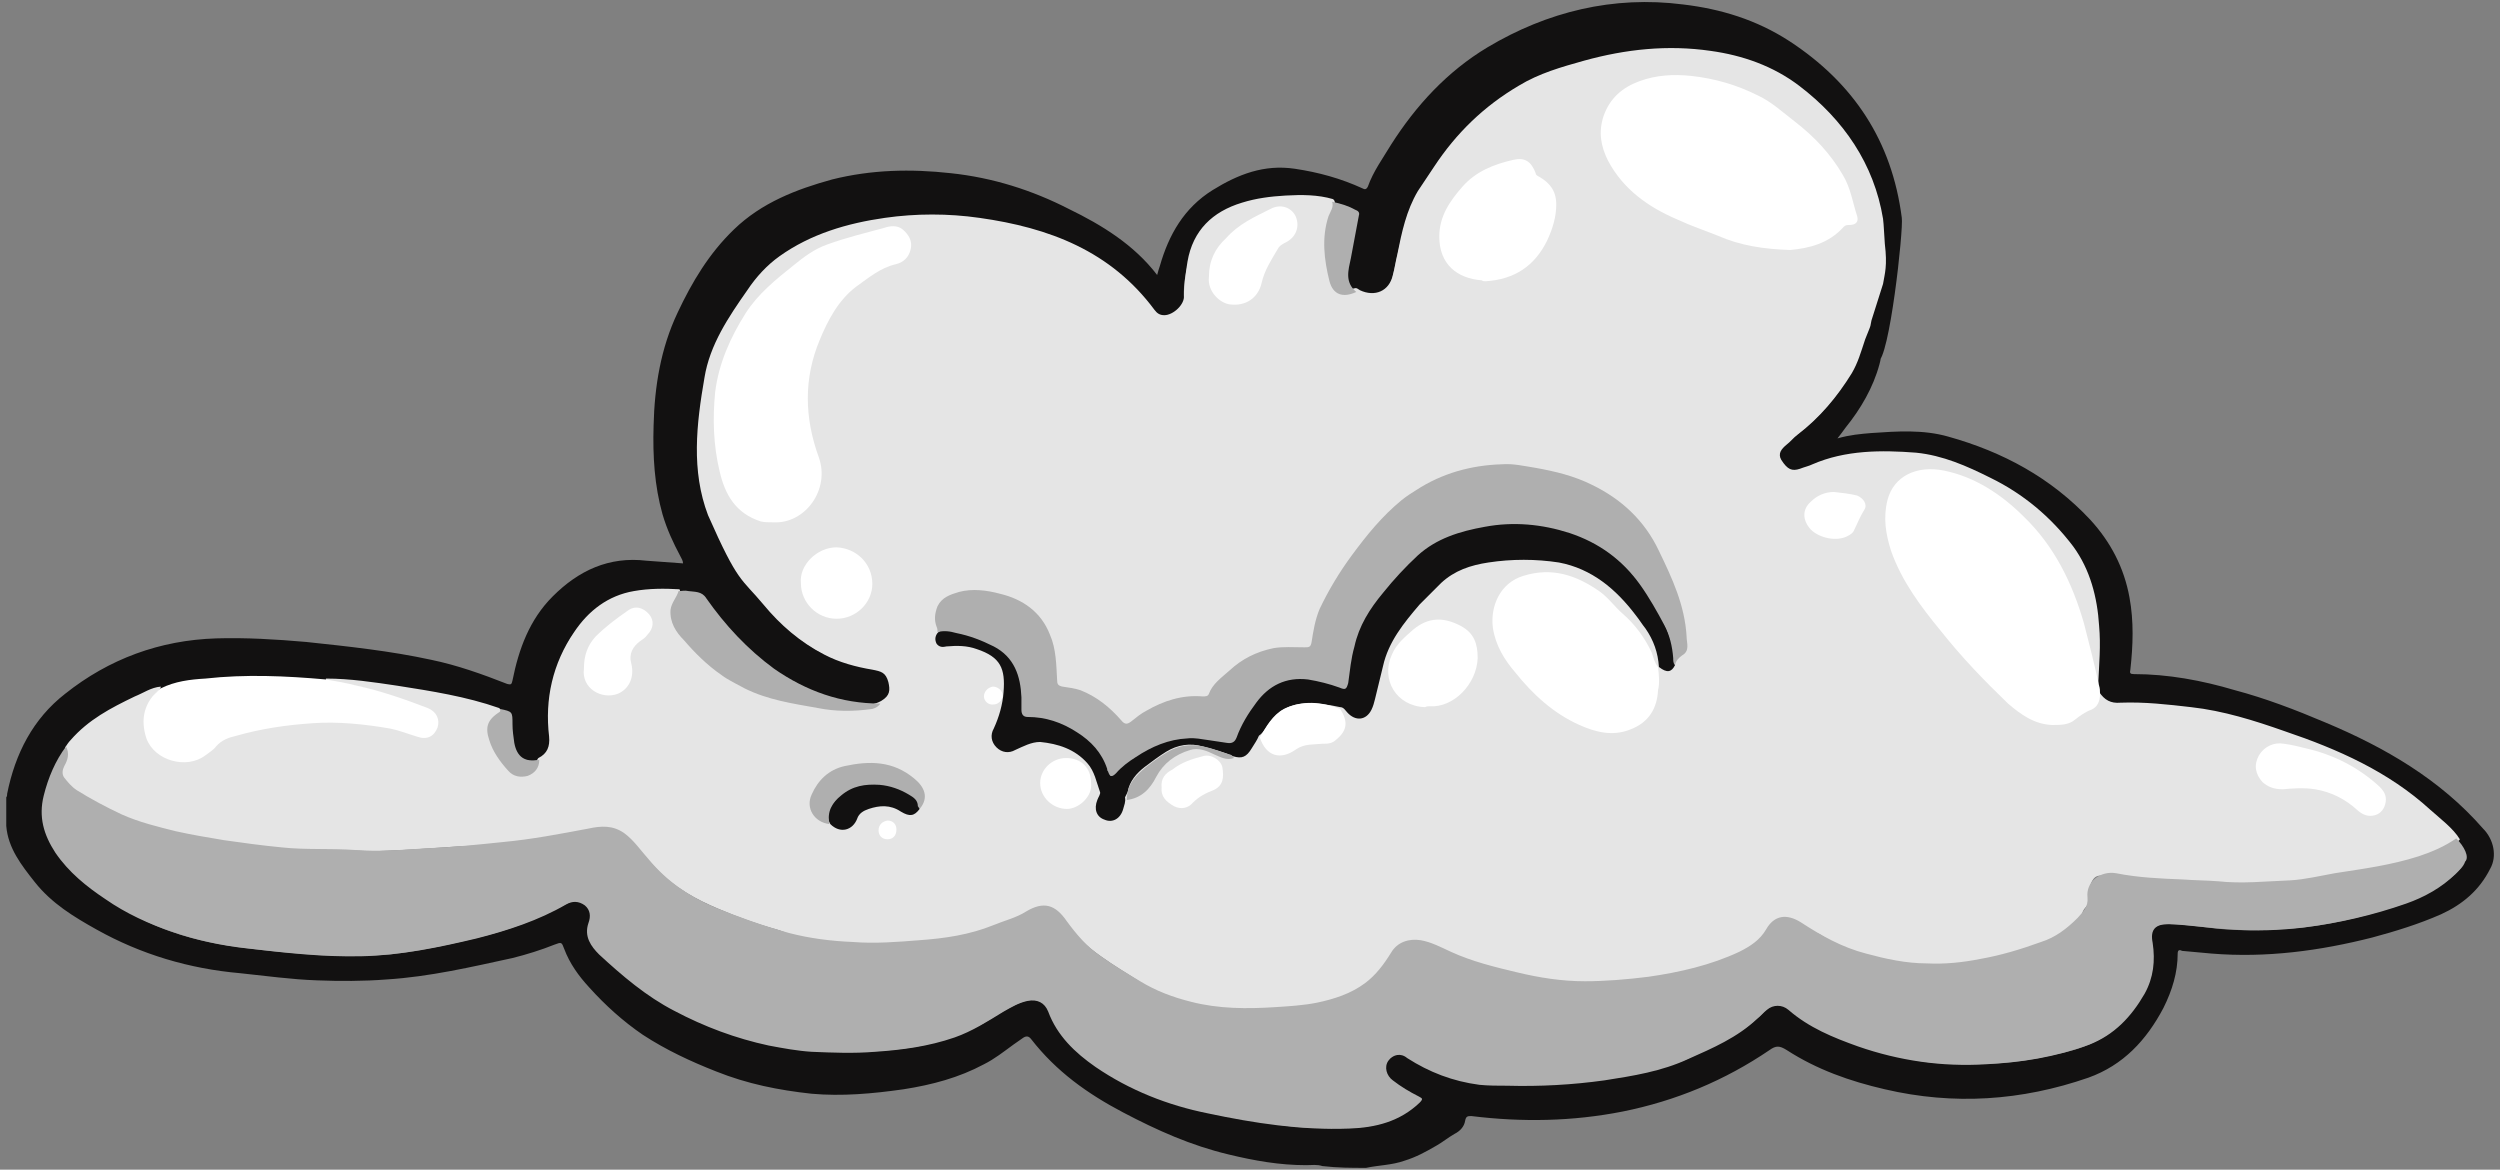 <?xml version="1.0" encoding="utf-8"?>
<!-- Generator: Adobe Illustrator 28.0.0, SVG Export Plug-In . SVG Version: 6.00 Build 0)  -->
<svg version="1.1" id="Layer_1" xmlns="http://www.w3.org/2000/svg" xmlns:xlink="http://www.w3.org/1999/xlink" x="0px" y="0px"
	 viewBox="0 0 280 131" style="enable-background:new 0 0 280 131;" xml:space="preserve">
<rect x="0" y="0" width="280" height="131" fill="#808080" stroke="none"/>
<style type="text/css">
	.st0{fill:#121111;}
	.st1{fill:#E5E5E5;}
	.st2{fill:#FFFFFF;}
	.st3{fill:#AFAFAF;}
</style>
<g>
	<path class="st0" d="M153,130.8c1.4-0.3,2.9-0.3,4.3-0.8c1.3-0.4,2.4-1,3.6-1.7c0.7-0.4,1.3-0.9,2-1.3c0.6-0.3,1.1-0.8,1.2-1.5
		c0.1-0.5,0.3-0.5,0.7-0.5c5.7,0.7,11.3,0.6,16.9-0.5c6-1.2,11.5-3.5,16.5-6.9c0.7-0.5,1.1-0.5,1.9,0c3.4,2.2,7.1,3.5,11,4.4
		c7.7,1.8,15.3,1.3,22.8-1.3c3.9-1.4,6.5-4.2,8.4-7.8c1-2,1.6-4,1.6-6.1c0-0.5,0.3-0.4,0.5-0.3c1.1,0.1,2.2,0.2,3.3,0.3
		c6.1,0.5,12.1-0.3,18-1.8c2.6-0.7,5.2-1.5,7.7-2.6c2.4-1.1,4.3-2.7,5.5-5.1c0.8-1.4,0.4-3.3-0.8-4.5c-4.8-5.5-11-9.1-17.7-11.9
		c-3.3-1.4-6.7-2.7-10.1-3.6c-3.7-1.1-7.5-1.8-11.3-1.8c-0.4,0-0.5-0.1-0.4-0.5c0.3-2.7,0.4-5.4-0.1-8.1c-0.6-3.3-2.1-6.2-4.4-8.7
		c-4.4-4.7-9.8-7.6-15.9-9.3c-2.8-0.8-5.7-0.6-8.6-0.4c-1.2,0.1-2.4,0.2-3.8,0.6c0.4-0.5,0.6-0.8,0.9-1.2c1.7-2.1,3.1-4.5,3.8-7.1
		c0.3-1,0.2-2.1,0.4-3.2c0.1-0.8,1.8-12.3,1.1-12.4s-3.7,11.1-4,11.8c-0.1,0.3,0.3,0.7,0.3,0.9c0.1,1.5-0.4,2.8-1.1,4
		c-1.6,2.8-3.7,5.1-6.2,7c-0.4,0.3-0.8,0.6-1.2,0.9c-0.6,0.6-0.7,1.5-0.2,2.2c0.7,1.1,1.2,1.3,2.2,1c1.6-0.5,3.1-1.2,4.7-1.5
		c5.1-1,10.1-0.6,14.9,1.7c2.6,1.3,5.1,2.5,7.2,4.5c1.7,1.6,3.4,3.3,4.6,5.5c1,1.9,1.5,3.9,1.7,6c0.3,2.6,0,5.1,0,7.7
		c0,0.3,0.1,0.6,0.2,0.9c0.5,1,1.3,1.3,2.4,1.3c4.8-0.1,9.5,0.5,14.1,1.8c4.6,1.4,9.1,2.9,13.4,5.2c3.6,1.9,6.8,4.3,9.6,7.3
		c0.1,0.2,0.3,0.3,0.4,0.5c1.4,1.9,1.3,3.1-0.6,4.5c-1.7,1.3-3.6,2.3-5.7,3c-4,1.3-8,2.3-12.1,2.6c-2.8,0.2-5.6,0.3-8.4,0
		c-1.8-0.2-3.6-0.5-5.5-0.5c-1.3,0-1.8,0.5-1.8,1.8c0,0.9,0.2,1.8,0.1,2.8c0,0.7-0.1,1.3-0.4,1.9c-1.2,2.8-3,5.2-5.8,6.6
		c-1.7,0.9-3.6,1.3-5.5,1.7c-3.9,0.9-7.9,1-11.8,0.8c-2.2-0.1-4.4-0.6-6.6-1.2c-2.9-0.8-5.7-1.8-8.3-3.3c-0.7-0.4-1.3-0.9-1.9-1.4
		c-1-0.8-2.2-0.9-3,0c-2.3,2.5-5.4,3.8-8.3,5.2c-2.2,1.1-4.7,1.5-7.1,2c-5.2,1.1-10.5,1.2-15.8,1c-2.3-0.1-4.6-0.7-6.7-1.9
		c-0.7-0.4-1.4-0.8-2.1-1.2c-0.8-0.5-1.8-0.2-2.3,0.5s-0.3,1.7,0.4,2.3c0.8,0.7,1.7,1.2,2.6,1.7c0.6,0.3,0.6,0.4,0.1,0.9
		c-1.6,1.5-3.5,2.2-5.7,2.5c-1.9,0.2-3.9,0.2-5.8,0.1c-1.6,0-3.2-0.2-4.8-0.5c-2.2-0.4-4.4-0.6-6.5-1.1c-5-1.2-9.7-2.9-13.8-6.1
		c-1.4-1-2.5-2.3-3.5-3.8c-0.2-0.3-0.4-0.7-0.5-1.1c-0.6-1.5-1.5-2-3-1.6c-1.4,0.4-2.6,1.2-3.9,2c-2.5,1.6-5.3,2.5-8.2,3.1
		c-2.3,0.4-4.7,0.6-7,0.6c-3.2,0.1-6.4-0.1-9.5-0.8c-3.8-0.8-7.4-2.2-10.8-4.1c-2.4-1.3-4.6-3.1-6.7-4.9c-0.8-0.7-1.5-1.4-2.1-2.2
		c-0.5-0.7-0.7-1.4-0.4-2.3c0.2-0.8,0.2-1.6-0.5-2.2c-0.8-0.6-1.6-0.5-2.5,0c-2.8,1.5-5.8,2.7-8.9,3.5c-3.6,0.9-7.1,1.7-10.8,2.1
		c-2.5,0.2-5,0.2-7.5,0.1c-3.1-0.2-6.2-0.5-9.3-0.9c-3.6-0.5-7.1-1.3-10.4-2.9c-3.1-1.5-6-3.3-8.5-5.8c-1.3-1.4-2.3-3-2.9-4.8
		c-0.2-0.6-0.2-1.2-0.1-1.8c0.3-2.5,1.2-4.7,2.6-6.8c1.5-2,3.3-3.4,5.5-4.5c1.1-0.6,2.3-1.2,3.4-1.7c0.6-0.3,1.2-0.5,1.9-0.6
		c2.3-0.7,4.6-1.1,7-1.2c0.9,0,1.7-0.2,2.6-0.2c2.9,0,5.7,0.2,8.6,0.4c2.4,0.1,4.8,0.3,7.1,0.7c3.2,0.6,6.4,1,9.6,1.8
		c0.9,0.2,1.8,0.6,2.7,0.8c1.3,0.3,1.4,0.4,1.3,1.7c0,0.8,0.1,1.5,0.2,2.2c0.3,1.4,1.5,2.1,2.9,1.7c0.9-0.4,1.3-1.1,1.3-2.1
		c0-1.4-0.2-2.8-0.1-4.2c0.2-2.4,1-4.7,2.1-6.8c1.1-2,2.7-3.5,4.6-4.7c0.9-0.6,2-0.8,3-0.9c1.5-0.2,3-0.1,4.6-0.1c0.3,0,0.7,0,1,0
		c0.9,0.1,1.6,0.3,2.2,1.2c2.2,3.1,4.8,5.9,8.1,8c2.2,1.4,4.6,2.5,7.3,3c1.3,0.2,2.7,0.5,4,0.4c1-0.4,1.5-1.3,1.4-2.1
		c-0.1-0.9-0.8-1.7-1.8-1.9c-0.8-0.2-1.7-0.3-2.5-0.5c-3.4-0.8-6.1-2.7-8.5-5.2c-2.5-2.6-4.5-5.6-6.1-8.8c-1.6-3.1-2.4-6.3-2.4-9.8
		c0-2.6,0-5.1,0.5-7.7c0.6-3.2,2-6,3.7-8.7c0.8-1.3,1.8-2.6,2.9-3.7c1.7-1.8,3.8-2.9,6.1-3.8c2.5-1,5.2-1.7,7.9-1.9
		c2.7-0.3,5.5-0.3,8.2-0.1s5.4,0.7,8.1,1.5c3.3,1,6.3,2.5,9,4.5c1.1,0.8,2,1.8,2.8,2.8c0.3,0.3,0.6,0.7,0.9,1.1
		c1.2,1.4,1.8,1.5,3.3,0.4c0.6-0.4,0.8-1,0.7-1.7c-0.1-1.6,0.3-3.2,0.7-4.8c0.7-2.7,2.5-4.3,5-5.1c3.5-1.2,7.1-1.5,10.8-0.7
		c0.7,0.2,1.4,0.4,2.1,0.6c0.6,0.2,0.8,0.5,0.6,1.2c-0.4,1.8-0.7,3.6-1,5.4c-0.2,1,0,2,0.9,2.7c1.9,1.3,3.8,0.5,4.3-1.7
		c0.4-1.9,0.8-3.7,1.3-5.6c0.4-1.7,1.3-3.3,2.2-4.8c1.2-1.9,2.5-3.8,4.1-5.4c2.9-2.9,6-5.5,10-6.8c2.6-0.8,5.1-1.6,7.8-2.1
		c5-0.9,9.9-0.6,14.8,0.9c2.2,0.7,4.1,2,5.9,3.5c2.5,2.1,4.6,4.6,5.9,7.6c1,2.2,1.7,4.4,2.1,6.8c0.1,1-0.6,15.5,0.2,15.5
		c1.3-0.1,2.9-14.8,2.7-16.1c-1.1-8.6-5.4-15.1-12.6-19.8c-3.7-2.4-7.7-3.6-11.9-4.1c-7.8-1-15.2,0.8-21.9,4.8
		c-4.5,2.7-8,6.5-10.8,10.9c-0.9,1.5-2,3-2.6,4.7c-0.2,0.4-0.4,0.3-0.6,0.2c-2.4-1.1-4.9-1.8-7.6-2.2c-3.4-0.5-6.3,0.6-9.2,2.4
		c-3.2,2-4.9,5-5.9,8.5c-0.1,0.3-0.2,0.6-0.3,1c-2.6-3.4-6.2-5.6-9.9-7.4c-4.1-2.1-8.5-3.5-13.2-4c-4.5-0.5-8.9-0.4-13.3,0.7
		c-4,1.1-7.9,2.6-11,5.6c-2.8,2.7-4.7,5.9-6.3,9.3c-1.9,4-2.6,8.3-2.7,12.7c-0.1,3.4,0.1,6.7,1,9.9c0.5,1.7,1.2,3.2,2,4.7
		c0.1,0.2,0.3,0.5,0.3,0.8c-1.4-0.1-2.7-0.2-4.1-0.3c-4.2-0.5-7.6,1.1-10.5,4c-2.6,2.6-3.8,5.9-4.5,9.4c-0.1,0.5-0.2,0.5-0.6,0.4
		c-2.8-1.1-5.6-2.1-8.5-2.7c-4.6-1-9.3-1.5-14-2c-3.4-0.3-6.8-0.5-10.1-0.4c-6.3,0.2-12,2.3-16.9,6.2c-3.6,2.8-5.6,6.7-6.5,11.2
		c0,0.1,0,0.3-0.1,0.4c0,1.1,0,2.1,0,3.2c0.2,2.5,1.7,4.4,3.2,6.3c1.9,2.4,4.4,3.9,6.9,5.3c5,2.8,10.4,4.4,16.1,4.9
		c2.9,0.3,5.7,0.7,8.6,0.8c2.6,0.1,5.2,0.1,7.8-0.1c4.8-0.3,9.5-1.4,14.1-2.4c1.6-0.4,3.2-0.9,4.7-1.5c0.8-0.3,0.8-0.3,1.1,0.5
		c0.6,1.6,1.6,3,2.8,4.3c1.8,2,3.8,3.8,6,5.3c2.6,1.7,5.4,3,8.2,4.1c3.5,1.4,7,2.1,10.7,2.5c3.4,0.3,6.8,0,10.3-0.5
		c3.2-0.5,6.2-1.3,9-2.8c1.2-0.6,2.2-1.4,3.3-2.2c0.3-0.2,0.7-0.5,1-0.7c0.4-0.3,0.7-0.3,1,0.1c2.8,3.6,6.3,6.1,10.3,8.2
		c3.8,2,7.6,3.7,11.8,4.7c2.9,0.7,5.7,1.2,8.7,1.2c0.6,0,1.2-0.1,1.8,0.1C149.8,130.8,151.4,130.8,153,130.8z"/>
	<path class="st1" d="M210.9,31.8c0.2-1.2,0.5-2,0.2-4.5c-0.1-1.3-0.1-2-0.2-2.8c-1-6.1-4.4-11.1-9.4-14.9c-2.9-2.2-6.3-3.4-9.9-3.9
		c-4.8-0.7-9.5-0.2-14.2,1.1c-2.5,0.7-5,1.4-7.3,2.8c-3.9,2.3-7,5.3-9.5,9.1c-0.6,0.9-1.2,1.8-1.8,2.7c-1.3,2.2-1.8,4.6-2.3,7.1
		c-0.2,0.8-0.3,1.6-0.5,2.3c-0.4,1.8-2,2.5-3.7,1.7c-0.1-0.1-0.2-0.1-0.3-0.2c-0.3-0.1-0.5,0.1-0.8,0.1c-1.2,0.1-1.9-0.3-2.1-1.5
		c-0.6-2.6-0.8-5.1,0.2-7.6c0.1-0.3,0.4-0.7,0-1c-1.7-0.5-3.5-0.5-5.3-0.4c-1.7,0.1-3.3,0.3-4.9,0.8c-3.3,1-5.5,3.1-6.1,6.6
		c-0.2,1.3-0.4,2.5-0.4,3.8c0.1,1-1.2,2.2-2.2,2.2c-0.5,0-0.8-0.2-1.1-0.6c-4.9-6.6-11.8-9.2-19.6-10.3c-3.5-0.5-7.1-0.5-10.6,0
		c-4.2,0.6-8.3,1.8-11.8,4.3c-1.4,1-2.6,2.3-3.6,3.8c-2.1,3-4.2,6.1-4.8,9.8c-0.9,5.2-1.5,10.4,0.4,15.4c3.4,7.7,3.7,7,6.2,10
		c1.9,2.3,4.1,4.2,6.8,5.6c1.7,0.9,3.6,1.4,5.4,1.7c1,0.2,1.5,0.3,1.8,1.4c0.2,0.9,0.2,1.5-0.8,2.1C98,78.9,97.2,79,96.4,79
		c-3.8,0.2-7.4-0.6-11-1.7c-2.4-0.8-4.6-2-6.5-3.9c-1.1-1.1-2.2-2.1-3-3.4c-0.6-1.1-0.7-2.1,0-3.2c0.1-0.2,0.4-0.5,0.2-0.8
		c-1.7-0.1-3.4-0.1-5.1,0.2c-2.9,0.5-5.1,2.2-6.7,4.6c-2.4,3.5-3.3,7.5-2.8,11.7c0.1,1.1-0.2,1.9-1.2,2.4c-0.2,0.2-0.2,0.5-0.4,0.8
		c-0.5,1-2,1.3-2.7,0.5C56,85,55,83.6,54.8,81.8c-0.1-0.9,0.3-1.3,1-1.8c0.2-0.1,0.5-0.4,0.1-0.7c-3.7-1.3-7.6-1.9-11.4-2.5
		c-2.7-0.4-5.3-0.8-8-0.8c0,0.4,0.3,0.3,0.5,0.3c3.4,0.5,6.7,1.5,10,2.8c0.5,0.2,1,0.4,1.4,0.7c0.5,0.5,0.6,1.1,0.3,1.8
		c-0.4,0.6-1,0.9-1.7,0.7c-0.8-0.3-1.6-0.6-2.4-0.8c-1.8-0.5-3.6-0.6-5.5-0.8c-2.7-0.3-5.4,0-8,0.3c-1.8,0.2-3.5,0.7-5.2,1.2
		c-0.8,0.3-1.5,0.7-2,1.3c-2.1,2.4-5.4,1.7-6.9-0.5c-1-1.5-0.8-4,0.5-5.4c0.2-0.2,0.5-0.3,0.5-0.7c-1.1,0.1-1.9,0.7-2.9,1.1
		c-2.7,1.3-5.2,2.6-7.2,4.9c-0.2,0.2-0.4,0.5-0.6,0.8c0,0.9-0.1,1.7-0.5,2.4C6.6,86.5,6.7,87,7,87.4c0.7,0.8,1.4,1.4,2.3,1.9
		c2.5,1.3,5,2.5,7.7,3.3c3.4,0.9,6.8,1.5,10.2,2c3.6,0.5,7.1,0.6,10.7,0.6c1.6,0,3.3,0.2,4.9,0.1c2.8-0.1,5.6-0.3,8.5-0.5
		s5.7,0.1,8.6-0.3c1.7-0.2,3.3-0.7,4.9-1c1.1-0.2,2.1-0.8,3.3-0.6c0.8,0.2,1.6,0.2,2.1,0.8c1.1,1.2,2.2,2.4,3.3,3.6
		c2,2.1,4.4,3.4,7,4.5c2.1,0.9,4.3,1.7,6.5,2.3c2.3,0.7,4.1,2.2,6.4,2.4c1.5,0.1,3.5,0.4,5,0.3c3.5-0.1,7.9-0.3,11.2-1.3
		c2.1-0.6,3.5-2,5.4-3c1.8-1,2.8-1.4,4,0.3c0.9,1.2,1.9,2.4,3.1,3.4c1.5,1.2,3.1,2.2,4.7,3.2s3,2.3,4.8,2.9c2.1,0.7,4.3,1,6.5,1.1
		c2.5,0.1,5.3,0.3,7.8,0c2.6-0.4,6.1-1.2,8.2-3c0.9-0.7,1.5-1.8,2.1-2.8c0.3-0.5,0.7-0.4,1.2-0.8c0.7-0.6,0.7-0.6,1.6-0.4
		c0.8,0.2,1.2-0.3,1.9,0c3.7,1.8,7.6,3.4,11.5,4.1c3,0.5,6.2,0.5,9.2,0.3c2.6-0.2,5.1-1.1,7.6-1.7c2.3-0.5,5.2-1.5,7.3-2.7
		c0.8-0.4,1.9-0.8,2.4-1.6c1-1.6,0.6-2,2.2-1c0.8,0.5,2,0.4,2.8,0.9c1.4,0.8,2.5,2.3,4,2.7c1.2,0.4,2.4,0.7,3.6,1
		c2.1,0.4,4.8,0.2,6.9,0c1.4-0.1,2.8-0.1,4.2-0.4c2.5-0.6,7.1-0.8,9.5-2c1.5-0.7,0.4-3.3,1.5-4.4c0.4-0.4,0.4-1,0.4-1.5
		c0-0.6,0.1-1.2,0.5-1.7c0.6-0.7,1.6-0.1,2.5,0c2.7,0.4,5,0.7,7.7,0.8c1.7,0.1,3.6,0.2,5.3,0.1c2.8-0.1,6.6,0.2,9.3-0.3
		c3.9-0.7,7.1-1.6,10.9-2.6c1.6-0.4,3-1,4.4-1.9c0.2-0.2,0.8-0.2,0.9-0.5c-0.7-1.2-2.3-2.4-3.3-3.3c-4.7-4.3-10.4-6.8-16.3-8.8
		c-3.4-1.2-6.9-2.3-10.5-2.7c-2.6-0.3-5.2-0.6-7.9-0.5c-1.1,0.1-1.8-0.3-2.4-1.2c-0.2,0.1-0.2,0.3-0.2,0.5c-0.1,0.6-0.5,0.9-1,1.1
		c-0.3,0.1-0.7,0.3-0.9,0.5c-1.3,1.1-3.2,1.4-4.7,0.6c-1.1-0.5-2.1-1.2-2.9-2.1c-2.8-2.7-5.3-5.5-7.7-8.6c-1.8-2.3-3.4-4.7-4.3-7.5
		c-0.6-1.7-1-3.5-0.5-5.3c0.5-2,2-3.1,4-3.3c1.4-0.1,2.8,0.2,4,0.8c2,1,3.9,2.1,5.5,3.7c2.1,2,3.7,4.3,5,6.9
		c1.4,2.8,2.1,5.8,2.8,8.8c0.2,0.8,0.4,1.6,0.5,2.4c0,0.2,0,0.5,0.3,0.6c0.1-2.2,0.3-4.3,0.1-6.5c-0.2-3.2-1-6.3-2.9-8.9
		c-2.5-3.3-5.6-5.9-9.3-7.7c-2.6-1.3-5.3-2.5-8.3-2.8c-3.9-0.3-7.9-0.3-11.6,1.3c-0.4,0.2-0.9,0.3-1.4,0.5c-0.9,0.3-1.4,0.1-2.1-1
		c-0.4-0.7,0-1.2,0.6-1.7c0.4-0.3,0.8-0.8,1.2-1.1c2.5-1.9,4.5-4.3,6.1-6.9c0.7-1.2,1-2.3,1.5-3.8c0.1-0.3,0.3-0.7,0.4-1
		c0.2-0.5,0.2-0.5,0.3-1.1"/>
	<path class="st0" d="M187.6,74.5c0-2.4-1-4.4-2.1-6.4c-1.9-3.4-4.4-6.2-8-7.9c-1.8-0.8-3.7-1.3-5.6-1.5c-3.5-0.4-6.9,0.1-10.2,1.4
		c-1.2,0.5-2.3,1.2-3.3,2.1c-2.4,2.2-4.6,4.7-6.2,7.6c-0.8,1.5-1,3.1-1.3,4.7c-0.1,0.7-0.2,1.3-0.3,2c0,0.5-0.2,0.5-0.5,0.3
		c-1.2-0.5-2.4-0.8-3.6-1c-2.5-0.5-5.3,1.3-6.2,2.9c-0.8,1.3-1.6,2.5-2.1,3.9c-0.2,0.5-0.6,0.4-1,0.4c-1.1-0.1-2.1-0.3-3.2-0.4
		c-1.8-0.2-3.4,0.2-5,0.9c-1.7,0.8-3.3,1.8-4.6,3.4c-0.4-1.3-0.8-2.4-1.6-3.3c-1.9-2.1-4.3-3.3-7.2-3.5c-1-0.1-1,0-1-1.1
		c0-1.2-0.1-2.4-0.4-3.5c-0.6-2.1-2.3-3.2-4.2-3.9c-1.2-0.5-2.4-0.8-3.7-1c-0.5-0.1-0.9-0.1-1.3,0.3c-0.3,0.4-0.3,0.8-0.1,1.2
		c0.3,0.4,0.7,0.4,1.1,0.3c1.2-0.1,2.3-0.1,3.4,0.3c2.7,0.9,3.2,2.2,3,4.8c-0.1,1.4-0.5,2.8-1.1,4.1c-0.4,0.7-0.3,1.5,0.3,2.1
		s1.4,0.7,2.1,0.3c0.9-0.4,1.8-0.9,2.8-0.9c2,0.2,3.9,0.8,5.3,2.4c0.8,0.9,1,2.1,1.4,3.2c0.1,0.2-0.2,0.6-0.3,0.9
		c-0.4,1-0.1,1.9,0.8,2.2c0.9,0.4,1.8-0.1,2.1-1.2c0.1-0.4,0.3-0.8,0.2-1.3c0.1-0.2,0.2-0.4,0.3-0.6c0.2-1.2,1-2.1,1.9-2.8
		c0.8-0.6,1.6-1.2,2.4-1.7c1.3-0.8,2.7-1,4.1-0.6c1.1,0.3,2.3,0.6,3.4,1.1c1,0.3,1.5,0.1,2.1-0.9c0.3-0.5,0.6-0.9,0.8-1.4
		c0.6-0.4,0.9-1.2,1.4-1.7c0.9-1.2,2.1-1.8,3.6-1.9c1.4-0.1,2.7,0.1,4.1,0.4c0.4,0,0.6,0.4,0.8,0.6c0.9,1,2.1,0.9,2.7-0.3
		c0.2-0.4,0.3-0.8,0.4-1.2c0.3-1.2,0.6-2.5,0.9-3.7c0.6-2.7,2.3-4.8,4.1-6.9c0.8-0.8,1.6-1.6,2.4-2.4c1.5-1.4,3.3-2,5.3-2.3
		c2.6-0.4,5.3-0.4,7.9,0c3.7,0.7,6.4,3,8.6,5.9c0.4,0.5,0.7,1,1.1,1.5c0.9,1.3,1.4,2.7,1.5,4.3l0,0
		C186.7,75.4,187.2,75.3,187.6,74.5z"/>
	<path class="st0" d="M103,90.6c0.2-0.9-0.3-1.4-1-1.8c-2.1-1.2-4.3-1.5-6.6-0.6c-1.1,0.4-1.9,1.3-2.5,2.4c-0.3,0.6-0.2,1.2,0.1,1.7
		c1.1,1.1,2.5,0.7,3-0.6c0.2-0.6,0.7-0.9,1.3-1.1c1.2-0.4,2.4-0.5,3.6,0.3C101.9,91.5,102.4,91.4,103,90.6z"/>
	<g>
		<path class="st2" d="M235.1,76.8c-0.5-2.3-1.1-4.7-1.7-7c-1.3-4.5-3.3-8.6-6.7-11.9c-2.5-2.5-5.5-4.5-9-5.2
			c-3-0.6-5.6,0.6-6.3,3.3c-0.5,2-0.2,3.8,0.4,5.7c1.2,3.4,3.3,6.2,5.6,9c2.3,2.9,4.8,5.5,7.5,8.1c1.4,1.2,2.9,2.3,4.9,2.4
			c1,0,1.9,0,2.6-0.6c0.5-0.4,1.2-0.9,1.8-1.1c0.7-0.3,1-0.9,1-1.8C235.2,77.4,235.2,77.1,235.1,76.8z"/>
		<path class="st2" d="M18,77.1c-1.9,1.5-2.3,3.5-1.6,5.6c0.9,2.5,4.5,3.5,6.6,1.9c0.4-0.3,0.9-0.6,1.2-1c0.6-0.7,1.4-1,2.3-1.2
			c2.8-0.8,5.6-1.2,8.5-1.4c2.9-0.2,5.8,0.1,8.7,0.6c1,0.2,2,0.6,3,0.9c1.1,0.4,1.9,0,2.3-1c0.3-0.9-0.1-1.8-1.1-2.2
			c-2.6-1-5.2-1.9-7.9-2.5c-1.2-0.3-2.3-0.5-3.5-0.7c-4.5-0.4-9-0.6-13.5-0.1C21.3,76.1,19.6,76.3,18,77.1z"/>
		<path class="st2" d="M200.5,28c2.1-0.2,4.3-0.7,6-2.6c0.2-0.2,0.4-0.2,0.6-0.2c0.7,0,1.1-0.3,0.9-1c-0.5-1.5-0.7-3.1-1.6-4.6
			c-1.4-2.4-3.2-4.3-5.4-6c-1.3-1-2.6-2.2-4.1-2.9c-2.4-1.2-4.8-1.9-7.5-2.2c-2-0.2-3.9-0.1-5.8,0.6c-1.9,0.7-3.3,1.9-4,3.9
			c-0.6,1.8-0.3,3.4,0.5,5c1.7,3.2,4.5,5.2,7.8,6.6c1.5,0.7,3,1.2,4.5,1.8C194.9,27.5,197.5,27.9,200.5,28z"/>
		<path class="st2" d="M86.6,58.5c3.6,0.2,6.4-3.7,5.1-7.3c-1.6-4.4-1.7-8.8,0.1-13.1c0.9-2.2,2.1-4.5,4.1-6c1.4-1,2.7-2.1,4.4-2.5
			c0.9-0.2,1.5-0.8,1.7-1.7s-0.2-1.6-0.9-2.2c-0.6-0.5-1.4-0.4-2-0.2c-2.2,0.6-4.3,1.1-6.5,1.9c-1.4,0.5-2.6,1.4-3.7,2.3
			c-2,1.6-4,3.2-5.4,5.4c-1.7,2.7-3,5.6-3.4,8.8c-0.3,3-0.2,6,0.5,8.9c0.6,2.6,1.8,4.7,4.6,5.6C85.6,58.5,86.1,58.5,86.6,58.5z"/>
		<path class="st2" d="M185.7,74.7c-0.4-0.5-0.5-1-0.7-1.6c-0.8-1.7-1.9-3.2-3.3-4.4c-0.9-0.8-1.6-1.8-2.6-2.5
			c-2.6-1.8-5.3-2.7-8.5-1.7c-2.6,0.8-3.7,3.4-3.4,5.8c0.3,2,1.3,3.6,2.5,5c2,2.5,4.3,4.6,7.2,5.9c1.8,0.8,3.7,1.3,5.7,0.5
			c2.1-0.8,3-2.4,3.1-4.4C185.9,76.5,185.8,75.6,185.7,74.7L185.7,74.7z"/>
		<path class="st2" d="M166.4,31.5c3.2-0.2,5.5-1.7,6.9-4.6c0.6-1.3,1-2.6,1-4c0-1.5-0.7-2.4-1.9-3.1c-0.2-0.1-0.4-0.2-0.4-0.4
			c-0.5-1.3-1.2-1.8-2.5-1.5c-2.2,0.5-4.2,1.3-5.7,3c-1.4,1.6-2.6,3.3-2.6,5.6c0,3.1,2,4.7,4.8,4.9C166,31.5,166.2,31.5,166.4,31.5z
			"/>
		<path class="st2" d="M160.1,79.1c2.7,0.2,5.3-2.5,5.4-5.4c0-1.6-0.4-2.8-1.9-3.6c-1.9-1-3.6-1-5.3,0.4c-0.9,0.8-1.9,1.6-2.4,2.8
			c-1.3,2.8,0.5,5.8,3.7,5.9C159.8,79.1,160,79.1,160.1,79.1z"/>
		<path class="st2" d="M135.4,31c-0.2,1.7,1.3,3,2.4,3.1c1.7,0.2,3.1-0.7,3.5-2.4c0.3-1.4,1.1-2.6,1.8-3.8c0.2-0.4,0.6-0.6,1-0.8
			c1.1-0.6,1.5-1.8,1-2.9c-0.5-1-1.7-1.4-2.8-0.8c-1.8,0.9-3.6,1.7-5,3.3C136.1,27.8,135.4,29.2,135.4,31z"/>
		<path class="st2" d="M255.7,88.4c1-0.1,2.3-0.2,3.6,0c1.8,0.3,3.4,1.1,4.8,2.4c0.6,0.5,1.2,0.7,1.9,0.5c0.7-0.2,1.1-0.8,1.2-1.5
			s-0.2-1.2-0.7-1.7c-2.4-2.2-5.2-3.6-8.3-4.3c-0.8-0.2-1.6-0.4-2.4-0.5c-1.1-0.2-2.2,0.3-2.8,1.3c-0.6,1.1-0.4,2.1,0.4,3
			C254,88.1,254.6,88.4,255.7,88.4z"/>
		<path class="st2" d="M89.7,65.3c0,2.2,1.8,4,4,4s4-1.8,4-3.9c0-2.3-1.8-4-4-4.1C91.5,61.3,89.5,63.3,89.7,65.3z"/>
		<path class="st2" d="M65.4,74.9c-0.3,2.2,2,3.5,3.8,2.8c1.2-0.5,1.9-1.8,1.5-3.4c-0.3-1.1,0.2-1.9,1-2.5c0.3-0.2,0.6-0.4,0.8-0.7
			c0.7-0.7,0.8-1.6,0.2-2.3c-0.7-0.8-1.6-1-2.4-0.4c-1.3,0.9-2.5,1.8-3.6,2.9C65.8,72.3,65.4,73.4,65.4,74.9z"/>
		<path class="st2" d="M150.1,79.4c-2.1-0.8-4.2-1-6.3,0c-1.3,0.7-2,2-2.7,3.2c0.7,2.1,2.3,2.6,4.1,1.3c0.9-0.6,1.9-0.5,2.9-0.6
			c0.6,0,1.1,0,1.6-0.5C150.9,81.8,151,80.8,150.1,79.4z"/>
		<path class="st2" d="M130.1,88.2c-0.1,1,0.5,1.6,1.4,2.1c0.8,0.4,1.6,0.2,2.1-0.4c0.7-0.7,1.5-1.1,2.3-1.4c1.1-0.5,1.2-1.4,1-2.6
			c-0.2-0.8-1.3-1.5-2.2-1.2c-1.2,0.3-2.4,0.7-3.4,1.5C130.5,86.6,130,87.2,130.1,88.2z"/>
		<path class="st2" d="M205.4,55.1c-1,0-1.9,0.4-2.6,1.1c-1,0.9-0.9,2.1,0,3.1c1,1,3,1.4,4.2,0.7c0.2-0.1,0.5-0.3,0.6-0.5
			c0.4-0.8,0.7-1.6,1.2-2.4c0.4-0.6-0.1-1.3-0.8-1.6C207.2,55.3,206.3,55.2,205.4,55.1z"/>
		<path class="st2" d="M122.2,87.7c0-1.7-1.1-2.8-2.8-2.8c-1.6,0-2.9,1.3-2.9,2.8c0,1.6,1.4,2.9,3,2.9
			C120.8,90.6,122.4,89.2,122.2,87.7z"/>
		<path class="st2" d="M110.2,78c0,0.5,0.5,1,1.1,0.9c0.5,0,1-0.5,1-1c0-0.6-0.6-1-1.1-1C110.6,77,110.2,77.5,110.2,78z"/>
		<path class="st2" d="M98.4,93c0,0.6,0.4,1,1,1s1-0.4,1-1.1c0-0.6-0.4-1-1-1C98.8,92,98.4,92.4,98.4,93z"/>
	</g>
	<g>
		<path class="st3" d="M275.1,93.9c-1.3,0.9-2.7,1.5-4.2,2c-3.1,1-6.2,1.4-9.4,1.9c-1.7,0.3-3.3,0.7-5,0.8c-2.7,0.1-5.4,0.4-8.1,0.1
			c-1.3-0.1-2.6-0.1-3.9-0.2c-2.5-0.1-5-0.2-7.5-0.7c-1.8-0.3-3.4,1-3.2,2.7c0.1,1.1-0.5,1.6-1.1,2.3c-1.2,1.2-2.5,2.2-4.1,2.7
			c-2.2,0.8-4.5,1.5-6.8,1.9c-2,0.4-4,0.6-6,0.5c-2.3,0-4.6-0.5-6.8-1.1c-2.7-0.7-5-2-7.3-3.5c-1.6-1-3-0.8-3.9,0.8
			c-0.7,1.2-1.8,1.9-3,2.5c-3.2,1.5-6.7,2.3-10.2,2.8c-2.4,0.3-4.8,0.5-7.1,0.5c-2.6,0-5.1-0.4-7.6-1s-5-1.2-7.4-2.3
			c-1.1-0.5-2.2-1.1-3.4-1.3c-1.3-0.2-2.6,0.2-3.3,1.4c-0.8,1.3-1.7,2.5-2.9,3.4c-1.6,1.2-3.5,1.8-5.4,2.2c-1.5,0.3-3.1,0.4-4.7,0.5
			c-3.1,0.2-6.3,0.2-9.4-0.6c-2-0.5-3.9-1.2-5.7-2.3c-1.5-0.9-3-1.8-4.4-2.8c-1.5-1-2.7-2.4-3.8-3.9c-1.3-1.9-2.6-2.3-4.6-1.1
			c-1.1,0.7-2.4,1-3.6,1.5c-2.7,1.1-5.5,1.5-8.3,1.7c-2.5,0.2-5,0.4-7.5,0.2c-2.4-0.1-4.8-0.4-7.1-1c-2.9-0.8-5.7-1.8-8.4-2.9
			c-2.8-1.2-5.3-2.9-7.3-5.3c-0.9-1-1.7-2.2-2.8-3c-1.3-0.9-2.6-0.8-4-0.5c-3.2,0.6-6.3,1.2-9.5,1.5c-2.9,0.3-5.7,0.6-8.6,0.7
			c-2.7,0.2-5.4,0.4-8,0.2c-2.8-0.2-5.6,0-8.3-0.3c-2.1-0.2-4.3-0.5-6.4-0.8c-1.8-0.3-3.6-0.6-5.4-1c-2-0.5-4.1-1-6.1-1.9
			c-1.7-0.8-3.4-1.7-5-2.7c-0.6-0.4-1-0.9-1.4-1.4c-0.3-0.4-0.2-0.9,0-1.3c0.4-0.7,0.6-1.4,0.2-2.2c-1.2,1.6-2,3.5-2.5,5.5
			c-0.6,2.4,0,4.4,1.3,6.4c1.5,2.2,3.5,3.8,5.6,5.2c2.3,1.6,4.9,2.8,7.6,3.7c2.6,0.9,5.4,1.5,8.1,1.8c4.3,0.5,8.6,1,13,0.9
			s8.7-1,12.9-2c3.5-0.9,6.9-2,10-3.8c0.7-0.4,1.4-0.4,2.1,0.1c0.6,0.5,0.7,1.2,0.4,2c-0.5,1.5,0.3,2.6,1.2,3.5
			c2.6,2.4,5.3,4.7,8.4,6.3c3.4,1.8,6.9,3.1,10.6,3.9c1.6,0.3,3.2,0.6,4.8,0.7c2.4,0.1,4.7,0.2,7.1,0c3-0.2,6-0.6,8.9-1.6
			c2-0.7,3.7-1.8,5.5-2.9c0.9-0.5,1.7-1,2.7-1.2c1.1-0.2,1.9,0.2,2.3,1.2c1,2.7,3,4.6,5.3,6.2c3.8,2.6,8.1,4.3,12.6,5.2
			c5.2,1.1,10.4,1.9,15.8,1.7c3-0.1,5.7-0.8,7.9-2.9c0.5-0.5,0.2-0.5-0.1-0.7c-1-0.5-2-1.1-2.9-1.8c-0.7-0.5-1-1.5-0.5-2.2
			s1.4-0.9,2.1-0.3c2.5,1.6,5.1,2.6,8.1,3c1,0.1,2.1,0.1,3.1,0.1c3.7,0.1,7.3-0.1,10.9-0.6c3.2-0.5,6.4-1,9.4-2.4
			c2.7-1.2,5.5-2.4,7.7-4.5c0.4-0.3,0.7-0.7,1.1-1c0.7-0.6,1.7-0.6,2.4,0c2.3,2,5,3.1,7.8,4.1c4.6,1.6,9.4,2.3,14.3,2
			c4-0.2,7.8-0.8,11.6-2.2c2.8-1.1,4.7-3.1,6.2-5.7c1-1.8,1.2-3.7,0.9-5.7c-0.3-1.5,0.3-2.1,1.8-2.1c2.4,0.1,4.8,0.5,7.1,0.6
			c2.6,0.2,5.3,0.1,7.9-0.2c4-0.5,7.9-1.4,11.6-2.7c2-0.7,4-1.8,5.5-3.3c0.4-0.4,0.9-0.8,1.1-1.4C276.6,96,276,94.8,275.1,93.9z"/>
		<path class="st3" d="M76,66.2c-0.2,0.7-0.8,1.3-0.9,2.1c-0.1,1.4,0.6,2.5,1.5,3.4c1.2,1.4,2.6,2.8,4.2,3.9c0.8,0.6,1.7,1,2.6,1.5
			c2.6,1.3,5.4,1.7,8.2,2.2c2,0.4,4,0.4,6.1,0.1c0.4-0.1,0.7-0.3,0.9-0.6c-4.4,0-8.3-1.4-11.9-3.9c-3-2.2-5.5-4.9-7.6-7.9
			c-0.5-0.8-1.3-0.7-2-0.8C76.7,66.1,76.4,66.2,76,66.2z"/>
		<path class="st3" d="M149.2,22.6c0.2,0.6-0.2,1.1-0.4,1.6c-0.8,2.4-0.5,4.9,0.1,7.3c0.4,1.5,1.5,1.9,3,1.2
			c-1.3-1.1-0.9-2.4-0.6-3.8c0.3-1.6,0.6-3.2,0.9-4.8c0.1-0.3-0.1-0.5-0.4-0.6C151.1,23.1,150.2,22.8,149.2,22.6z"/>
		<path class="st3" d="M56,79.4c0,0.1,0.1,0.2,0,0.3c-1.4,0.9-1.7,1.7-1.2,3.2c0.4,1.3,1.2,2.4,2.1,3.4c0.6,0.7,1.4,0.8,2.2,0.6
			c0.8-0.3,1.3-0.9,1.3-1.8c-1.6,0.3-2.5-0.3-2.8-1.9c-0.1-0.7-0.2-1.4-0.2-2.1C57.4,79.7,57.4,79.7,56,79.4z"/>
		<path class="st3" d="M187.6,74.5c0.1-0.5,0.4-0.8,0.8-1.1c0.9-0.5,0.5-1.4,0.5-2.1c-0.2-3.5-1.6-6.5-3.1-9.6
			c-1.6-3.4-4.2-5.8-7.5-7.4c-2-1-4.1-1.5-6.3-1.9c-1.3-0.2-2.5-0.5-3.8-0.4c-3.4,0.1-6.7,1-9.6,2.9c-0.5,0.3-1.1,0.7-1.6,1.1
			c-2.2,1.8-3.9,3.9-5.6,6.2c-1.4,1.9-2.6,3.9-3.6,6c-0.5,1.2-0.7,2.4-0.9,3.7c-0.1,0.6-0.3,0.6-0.8,0.6c-1.2,0-2.4-0.1-3.5,0.1
			c-1.9,0.4-3.5,1.2-4.9,2.5c-0.9,0.8-1.9,1.5-2.3,2.6c-0.1,0.3-0.4,0.3-0.7,0.3c-2.3-0.2-4.4,0.5-6.3,1.6c-0.6,0.3-1.2,0.8-1.7,1.2
			c-0.4,0.3-0.7,0.4-1.1-0.1c-1.3-1.5-2.8-2.7-4.6-3.4c-0.6-0.2-1.3-0.3-2-0.4c-0.5-0.1-0.6-0.3-0.6-0.7c-0.1-1.7-0.1-3.5-0.8-5.1
			c-1-2.6-3.1-4-5.6-4.6c-1.5-0.4-3.1-0.6-4.6-0.2c-1,0.3-1.9,0.6-2.4,1.6c-0.3,0.8-0.4,1.5-0.1,2.3c0.1,0.2,0.1,0.4,0.1,0.6
			c0.7-0.2,1.4-0.1,2.1,0.1c1.5,0.3,2.8,0.8,4.2,1.5c2.3,1.2,3,3.3,3.1,5.7c0,0.5,0,0.9,0,1.4s0.2,0.8,0.7,0.8c2,0,3.8,0.6,5.5,1.7
			c1.6,1,2.8,2.3,3.4,4.1c0,0.1,0,0.2,0.1,0.3c0.2,0.6,0.4,0.7,0.9,0.2c0.6-0.7,1.4-1.3,2.2-1.8c1.8-1.2,3.7-2,5.8-2.1
			c0.8-0.1,1.6,0.1,2.4,0.2c0.7,0.1,1.3,0.2,2,0.3c0.6,0.1,0.9-0.1,1.1-0.6c0.5-1.4,1.3-2.7,2.2-3.9c1.4-1.9,3.3-2.9,5.8-2.6
			c1.2,0.2,2.4,0.5,3.5,0.9c0.7,0.3,0.8,0.2,1-0.5c0.2-1.4,0.3-2.7,0.7-4.1c0.5-2.3,1.7-4.2,3.2-6c1.2-1.5,2.5-2.9,3.9-4.2
			c2.1-1.9,4.7-2.7,7.5-3.2c3.2-0.6,6.4-0.3,9.5,0.7c3.3,1.1,5.9,3,7.9,5.8c1,1.4,1.9,3,2.7,4.5c0.6,1.1,0.9,2.4,1,3.7
			C187.4,74,187.4,74.3,187.6,74.5z"/>
		<path class="st3" d="M103,90.6c1.1-1.3,0.5-2.5-0.6-3.4c-2.4-2-5-2-7.8-1.4c-1.8,0.4-3,1.6-3.7,3.2c-0.7,1.5,0.3,3.1,2,3.3
			c-0.3-1.4,0.3-2.4,1.3-3.2c1.3-1.1,2.7-1.3,4.3-1.2c1.2,0.1,2.3,0.5,3.3,1.1c0.5,0.3,1,0.6,1,1.3C102.9,90.4,102.9,90.5,103,90.6z
			"/>
		<path class="st3" d="M138.2,84.9c-0.1-0.2-0.3-0.4-0.5-0.4c-1.6-0.5-3.1-1.2-4.8-1c-1.1,0.1-2,0.6-2.9,1.2c-1,0.7-2,1.4-2.8,2.3
			c-0.7,0.8-1,1.6-1,2.6c1.6-0.2,2.6-1.2,3.3-2.6c0.8-1.5,2.1-2.5,3.8-3c0.9-0.3,1.9,0.1,2.7,0.5C136.7,84.8,137.4,85.2,138.2,84.9z
			"/>
	</g>
</g>
</svg>
